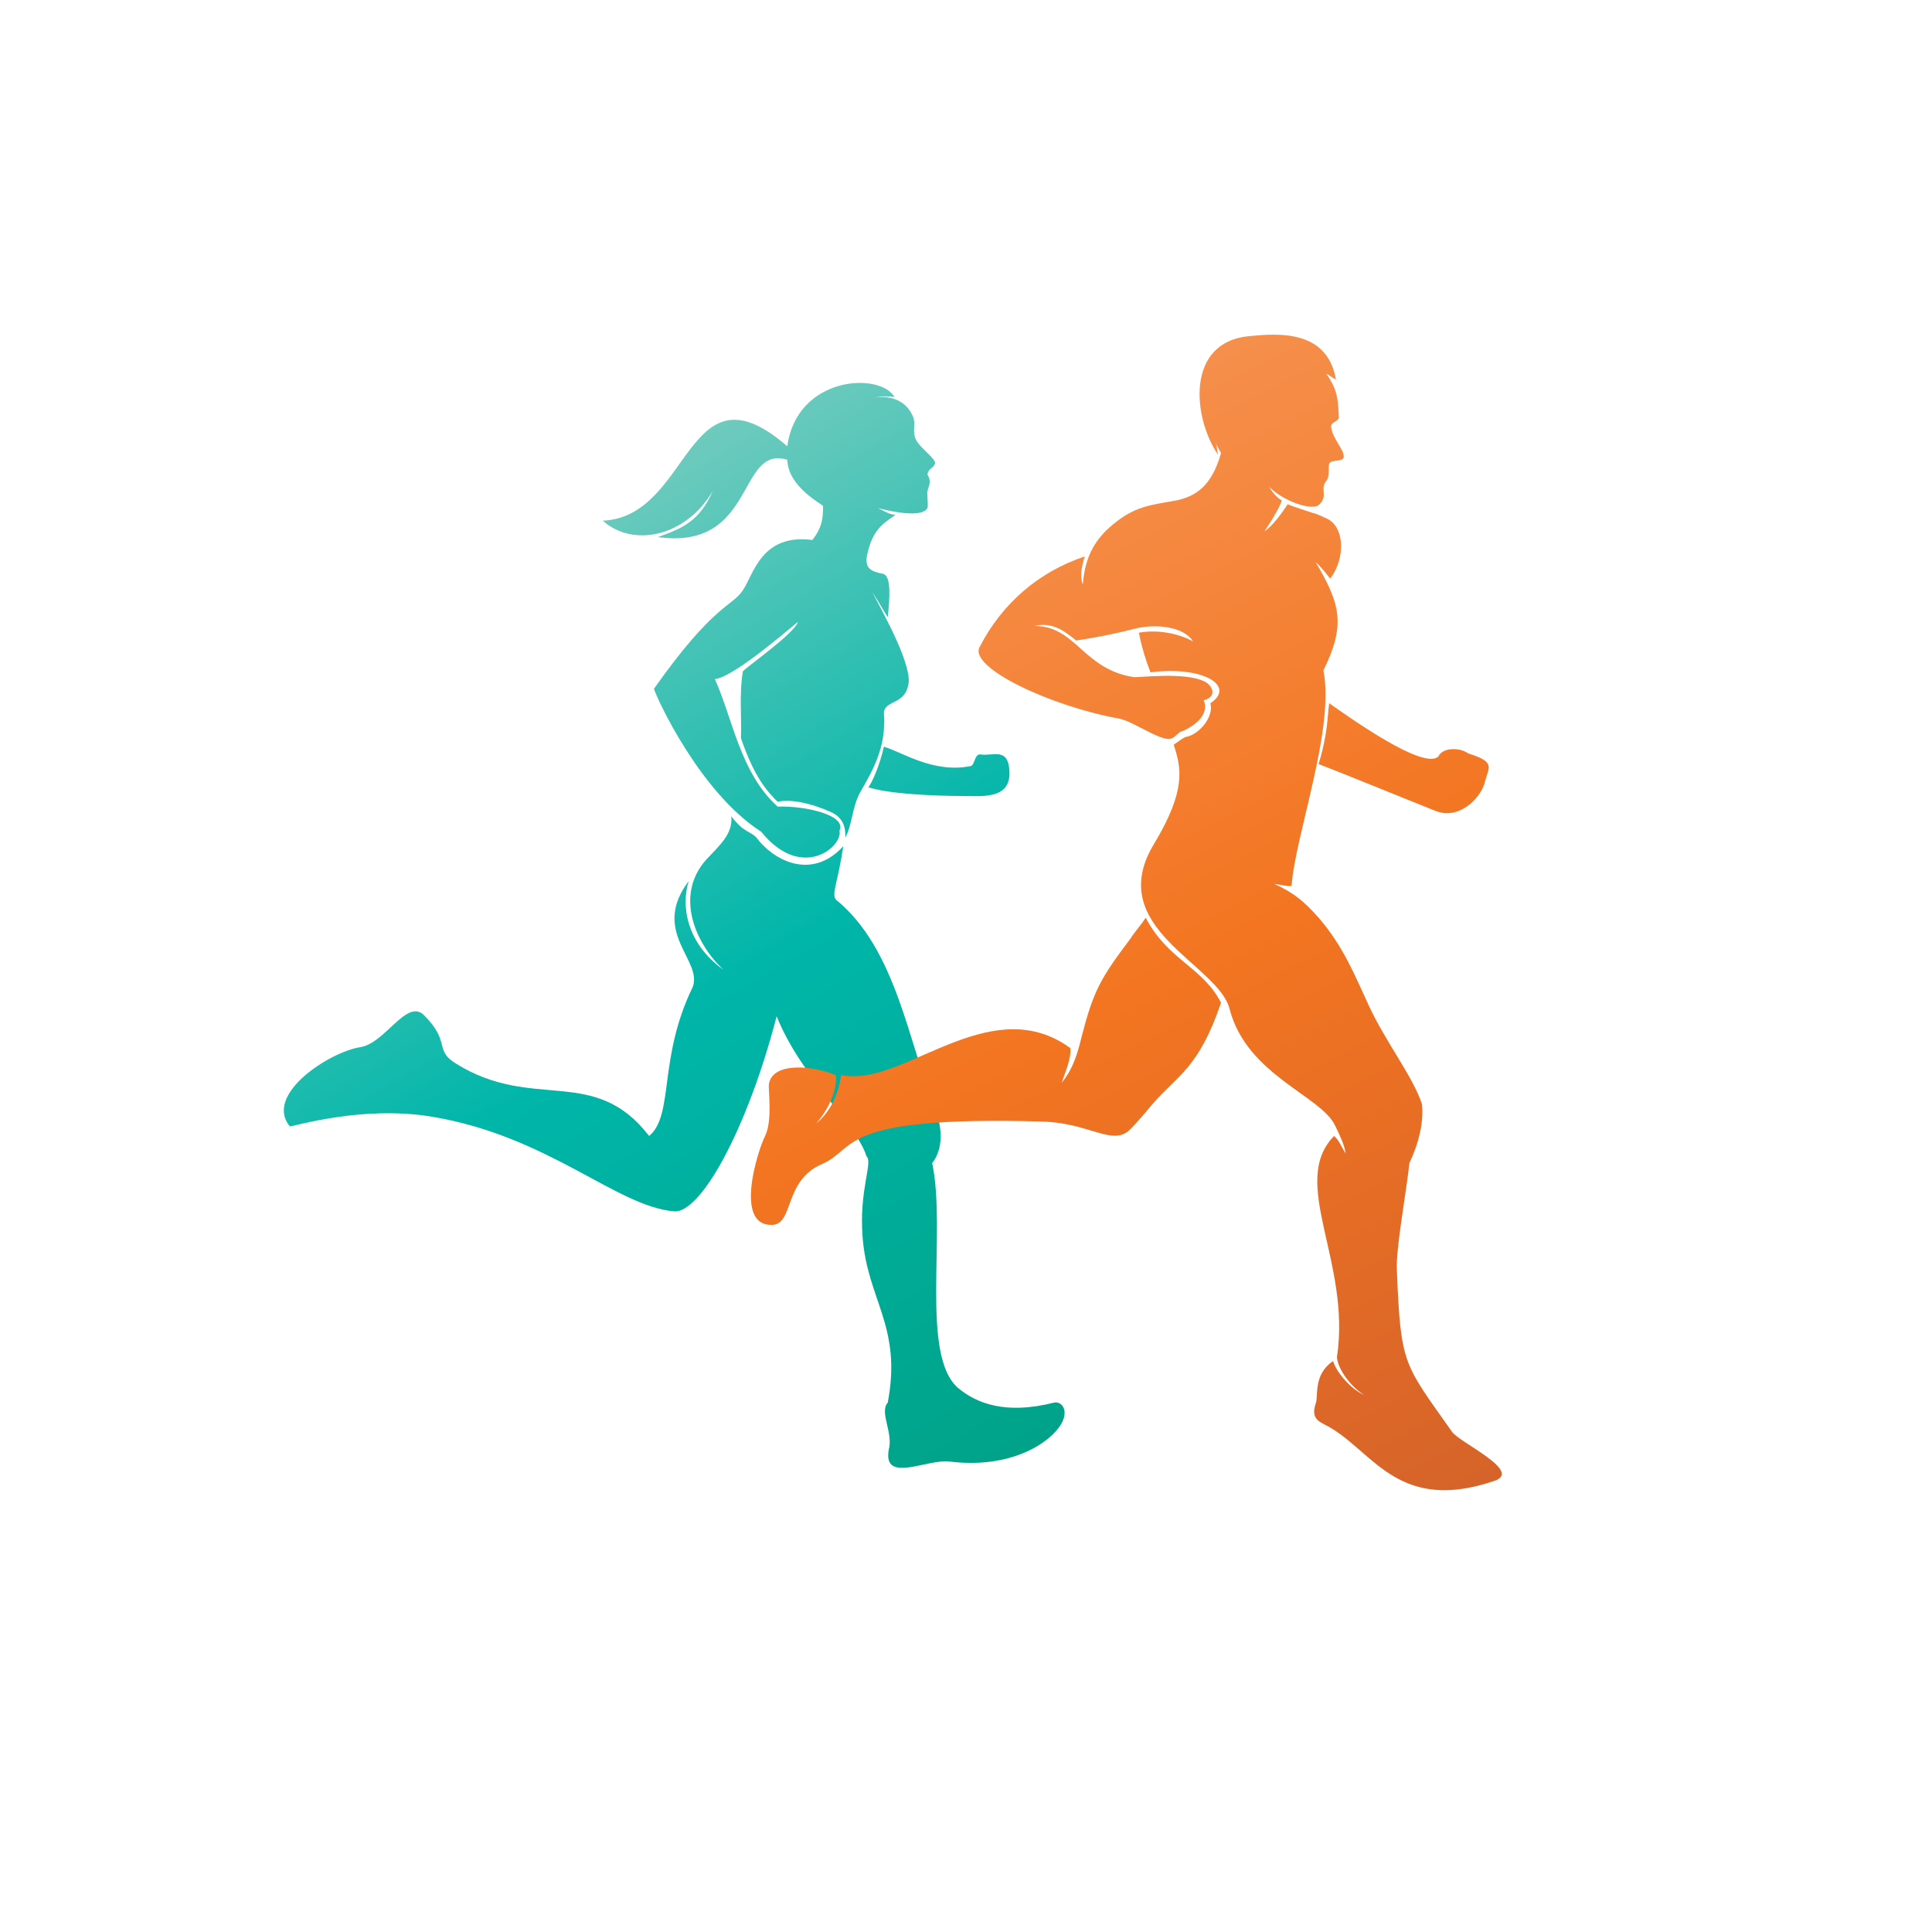 <?xml version="1.0" encoding="utf-8"?>
<!-- Generator: Adobe Illustrator 19.1.0, SVG Export Plug-In . SVG Version: 6.00 Build 0)  -->
<svg version="1.1" id="Ñëîé_1" xmlns="http://www.w3.org/2000/svg" xmlns:xlink="http://www.w3.org/1999/xlink" x="0px" y="0px"
	 viewBox="0 0 200 200" style="enable-background:new 0 0 200 200;" xml:space="preserve">
<style type="text/css">
	.st0{fill-rule:evenodd;clip-rule:evenodd;fill:url(#SVGID_1_);}
	.st1{fill-rule:evenodd;clip-rule:evenodd;fill:url(#SVGID_2_);}
	.st2{fill-rule:evenodd;clip-rule:evenodd;fill:url(#SVGID_3_);}
	.st3{fill-rule:evenodd;clip-rule:evenodd;fill:url(#SVGID_4_);}
	.st4{fill-rule:evenodd;clip-rule:evenodd;fill:url(#SVGID_5_);}
	.st5{fill-rule:evenodd;clip-rule:evenodd;fill:url(#SVGID_6_);}
</style>
<g>
	<linearGradient id="SVGID_1_" gradientUnits="userSpaceOnUse" x1="66.591" y1="32.843" x2="130.592" y2="142.844">
		<stop  offset="5.618000e-003" style="stop-color:#8AD0C3"/>
		<stop  offset="0.5" style="stop-color:#00B6A9"/>
		<stop  offset="1" style="stop-color:#00A185"/>
	</linearGradient>
	<path class="st0" d="M89.7,57.8c0,0.8,0.1,1.3,1.7,1.6c0.9,0.2,0.7,2.6,0.5,4.5c-0.4-0.6-0.8-1.4-1.6-2.6c1.1,2.1,4.3,7.8,3.7,9.7
		c-0.4,1.9-2.3,1.5-2.5,2.7c0.3,3.7-1.2,6.1-2.5,8.4c-0.8,1.5-0.8,3.4-1.5,4.6c0.1-1.7-0.8-2.3-1.4-2.6c-2.2-1-4.3-1.4-5.6-1.1
		c-1.1-1.1-2.4-2.5-3.8-6.6c0.1-1.9-0.2-4.5,0.2-6.9c0.3-0.4,5.3-3.9,5.7-5.1c0.1-0.2-6.5,5.7-8.6,5.9c1.8,3.9,2.6,9.7,6.5,13.2
		c2.9-0.1,7.2,0.9,6.4,2.5c0.4,1.6-3.9,5.3-8.1,0.1c-6.4-4.1-10.9-14-11.1-14.8c6.2-8.8,8.1-8.5,9.2-10.2c1.1-1.6,1.9-5.9,7.2-5.2
		c1-1.3,1.1-2.2,1.1-3.5c0-0.2-3.6-1.9-3.7-4.8c-5.2-1.6-3.2,9.4-13.4,8c2.5-0.9,4.3-1.6,5.7-4.8c-2.8,4.8-8.3,5.9-11.4,3.1
		c9.2-0.4,8.6-16.8,19.1-7.7c1-7.3,9.6-7.7,11.1-5.1c-0.8-0.1-1.3-0.1-2.3,0.1c2.2-0.4,3.6,0.5,4.2,1.9c0.3,0.6,0,1.3,0.2,2.1
		c0.2,1,2.2,2.2,2.1,2.8c-0.3,0.6-0.6,0.4-0.8,1.1c0.6,1-0.1,1.4,0,2.1c0,0.4,0.1,1.2,0,1.4c-0.5,1-3.6,0.4-5.1,0
		c1,0.5,1.1,0.6,1.8,0.7C91.4,54.2,90.2,54.9,89.7,57.8z"/>
	<linearGradient id="SVGID_2_" gradientUnits="userSpaceOnUse" x1="30.483" y1="53.852" x2="94.483" y2="163.852">
		<stop  offset="5.618000e-003" style="stop-color:#8AD0C3"/>
		<stop  offset="0.5" style="stop-color:#00B6A9"/>
		<stop  offset="1" style="stop-color:#00A185"/>
	</linearGradient>
	<path class="st1" d="M74.9,100.4c-3.9-2.8-4.4-6.7-3.6-9.2c-4,5.3,1.5,8.2,0.4,11c-3.6,7.4-1.9,13.2-4.5,15.4
		c-5.7-7.4-12-2.5-20-7.5c-2.3-1.4-0.5-2.2-3.3-5c-1.8-1.8-4,2.9-6.6,3.3c-3.2,0.5-10,4.9-7.3,8.2c0.5,0,7.5-2.2,14.7-1
		c12.1,2,19.1,9.3,25.1,9.8c2.7,0.2,7.5-8.3,10.6-20.2c2.5,6.3,8.3,11.2,9.3,14.5c0.7,0.6-0.8,3.5-0.4,8.4c0.5,6.5,4.1,9.2,2.6,17.1
		c-0.9,1,0.6,3.1,0.1,4.9c-0.6,3.5,4,0.9,6.3,1.2c5.7,0.7,9.7-1.4,11.3-3.5c1.2-1.6,0.4-2.8-0.5-2.6c-5.1,1.3-8.1,0-9.9-1.5
		c-4-3.4-1.2-16.2-2.7-23.3c1.5-1.9,0.7-4.6,0.3-5.7c-2.8-6.8-4-16.5-10.3-21.6c-0.4-0.7,0.2-1.6,0.8-5.5c-3.4,3.7-7.4,1.3-9-0.9
		c-0.7-0.7-1.3-0.5-2.6-2.2c0.2,1.8-1.2,3-2.6,4.5C69.8,92.7,72,97.7,74.9,100.4z"/>
	<linearGradient id="SVGID_3_" gradientUnits="userSpaceOnUse" x1="68.89" y1="31.508" x2="132.888" y2="141.504">
		<stop  offset="5.618000e-003" style="stop-color:#8AD0C3"/>
		<stop  offset="0.5" style="stop-color:#00B6A9"/>
		<stop  offset="1" style="stop-color:#00A185"/>
	</linearGradient>
	<path class="st2" d="M89.9,81.5c2.1,0.7,7,0.9,9.7,0.9c2,0,5,0.4,4.9-2.5c-0.1-2.6-1.7-1.6-3-1.8c-0.6-0.1-0.6,1.1-1,1.2
		c-3.9,0.8-7.2-1.5-9-2C91.3,78.2,90.7,80.3,89.9,81.5z"/>
</g>
<g>
	<linearGradient id="SVGID_4_" gradientUnits="userSpaceOnUse" x1="107.609" y1="33.813" x2="166.609" y2="151.314">
		<stop  offset="0" style="stop-color:#F69453"/>
		<stop  offset="0.5" style="stop-color:#F37521"/>
		<stop  offset="1" style="stop-color:#D4622A"/>
	</linearGradient>
	<path class="st3" d="M126.4,46.9c-1,3.6-2.8,4.5-4.6,4.9c-2.8,0.5-4.3,0.6-6.6,2.5c-1.7,1.4-2.9,3.2-3.1,6.2
		c-0.4-0.9,0-2.3,0.2-2.9c-4.8,1.6-8.6,4.9-10.9,9.4c-1.1,2.1,7.3,6.1,14.5,7.4c1.4,0.3,3.9,2.1,5.1,2.1c0.6,0,1-0.8,1.4-0.8
		c2.6-1.2,2.5-2.6,2.2-3.2c1.5-0.4,0.9-1.6,0-2c-2-0.9-6.2-0.4-7.2-0.4c-5.3-0.8-6-5.3-10.3-5.3c2-0.5,3.4,0.8,4.3,1.5
		c2.2-0.3,4.9-0.9,6-1.2c2.3-0.6,5.2-0.2,6.1,1.3c-1.2-0.7-3.5-1.3-5.6-0.9c0.3,1.6,0.8,3.1,1.2,4.1c5.4-0.7,8.9,1.4,6.2,3.2
		c0.4,1.4-1.2,3.3-2.6,3.5c-0.4,0.2-0.9,0.6-1.2,0.8c0.8,2.4,1.3,4.7-2,10.2c-5.4,8.8,6.7,12.5,7.8,17.2c1.8,6.8,9.4,8.9,10.9,12
		c0.5,1,1,2.1,1.1,2.9c-0.4-0.6-0.7-1.4-1.2-1.8c-4.7,4.8,1.8,13,0.3,22.9c0.1,1.3,1.5,3.1,2.8,3.9c-1.2-0.5-2.8-2.2-3.2-3.5
		c-2.1,1.4-1.5,3.7-1.8,4.4c-0.6,1.8,0.6,1.9,1.7,2.6c4.4,2.7,7.1,8.7,16.8,5.4c3-1-3.7-4-4.4-5.1c-5-7.1-5.3-6.8-5.7-16.8
		c-0.1-2.2,1-8.1,1.3-11c1-2.1,1.5-4.3,1.3-6.1c-0.9-2.8-3.8-6.5-5.5-10.2c-1.4-3-2.6-6.1-5.2-9.1c-1.5-1.7-2.6-2.6-4.6-3.5
		c0.9,0.1,1.4,0.3,1.8,0.2c0.4-5.3,4.5-16.3,3.3-22.3c2.3-4.7,1.8-6.8-0.8-11.2c0.5,0.4,1.1,1.2,1.5,1.7c1.6-2.1,1.5-5.3-0.3-6.2
		c-0.5-0.2-1-0.5-1.5-0.6c-0.9-0.3-1.9-0.6-2.6-0.9c-0.6,0.9-1.5,2.2-2.4,2.8c1-1.5,1.6-2.6,1.8-3.2c-0.1,0-0.9-0.6-1.3-1.4
		c1.3,1.4,4.5,2.6,5.2,1.8c0.8-0.8,0.2-1.4,0.5-2.1c0.2-0.4,0.3-0.3,0.4-0.8c0.1-0.4,0-0.9,0.1-1.3c0.2-0.5,1.6-0.1,1.5-0.8
		c0-0.7-1.3-2-1.3-3.1c0-0.4,0.8-0.5,0.8-0.9c-0.1-1.5,0-2.7-1.3-4.5c0.3,0.1,0.6,0.4,1,0.6c-0.9-5.2-6-4.8-9-4.5
		c-6.5,0.6-5.9,8.3-3.2,12.3c-0.1-0.4-0.1-0.6-0.2-1.3C125.8,45.9,126.3,46.7,126.4,46.9z"/>
	<g>
		<linearGradient id="SVGID_5_" gradientUnits="userSpaceOnUse" x1="70.833" y1="52.279" x2="129.834" y2="169.781">
			<stop  offset="0" style="stop-color:#F69453"/>
			<stop  offset="0.5" style="stop-color:#F37521"/>
			<stop  offset="1" style="stop-color:#D4622A"/>
		</linearGradient>
		<path class="st4" d="M118.6,95c-0.5,0.8-1.1,1.4-1.6,2.2c-3.1,4.1-3.8,5.4-5,10c-0.4,1.6-0.8,3.3-2.1,4.9c0.4-1.2,1-2.5,0.9-3.6
			c-7.8-5.7-16.3,2.9-22.3,2.9c-0.5,0-0.9,0-1.4-0.1c-0.1,0-0.2,3-2.6,5c2.3-2.7,2.1-5,2-5c-2.3-1-6.5-1.4-6.9,0.9
			c-0.1,0.5,0.4,3.8-0.4,5.4c-0.8,1.6-3.2,9.3,0.7,9.2c2.3,0,1.2-4.6,5.2-6.3c3.7-1.6,1.4-5,22.7-4.4c4.6,0.1,6.9,2.2,8.7,1.2
			c0.3-0.1,1.4-1.3,2.8-3c2.6-3,4.8-3.7,7.1-10.5C124.5,100.1,120.9,99.4,118.6,95z"/>
		<linearGradient id="SVGID_6_" gradientUnits="userSpaceOnUse" x1="119.543" y1="27.82" x2="178.545" y2="145.324">
			<stop  offset="0" style="stop-color:#F69453"/>
			<stop  offset="0.5" style="stop-color:#F37521"/>
			<stop  offset="1" style="stop-color:#D4622A"/>
		</linearGradient>
		<path class="st5" d="M137.6,72.8c2,1.4,9.8,7,11.3,5.5c0.5-1,2.3-0.9,3.1-0.3c2.9,0.9,2.1,1.4,1.7,3c-0.4,1.6-2.7,4-5.2,2.9
			c-2.3-0.9-9.6-3.9-12-4.8C137.5,75.8,137.4,74.1,137.6,72.8z"/>
	</g>
</g>
</svg>
